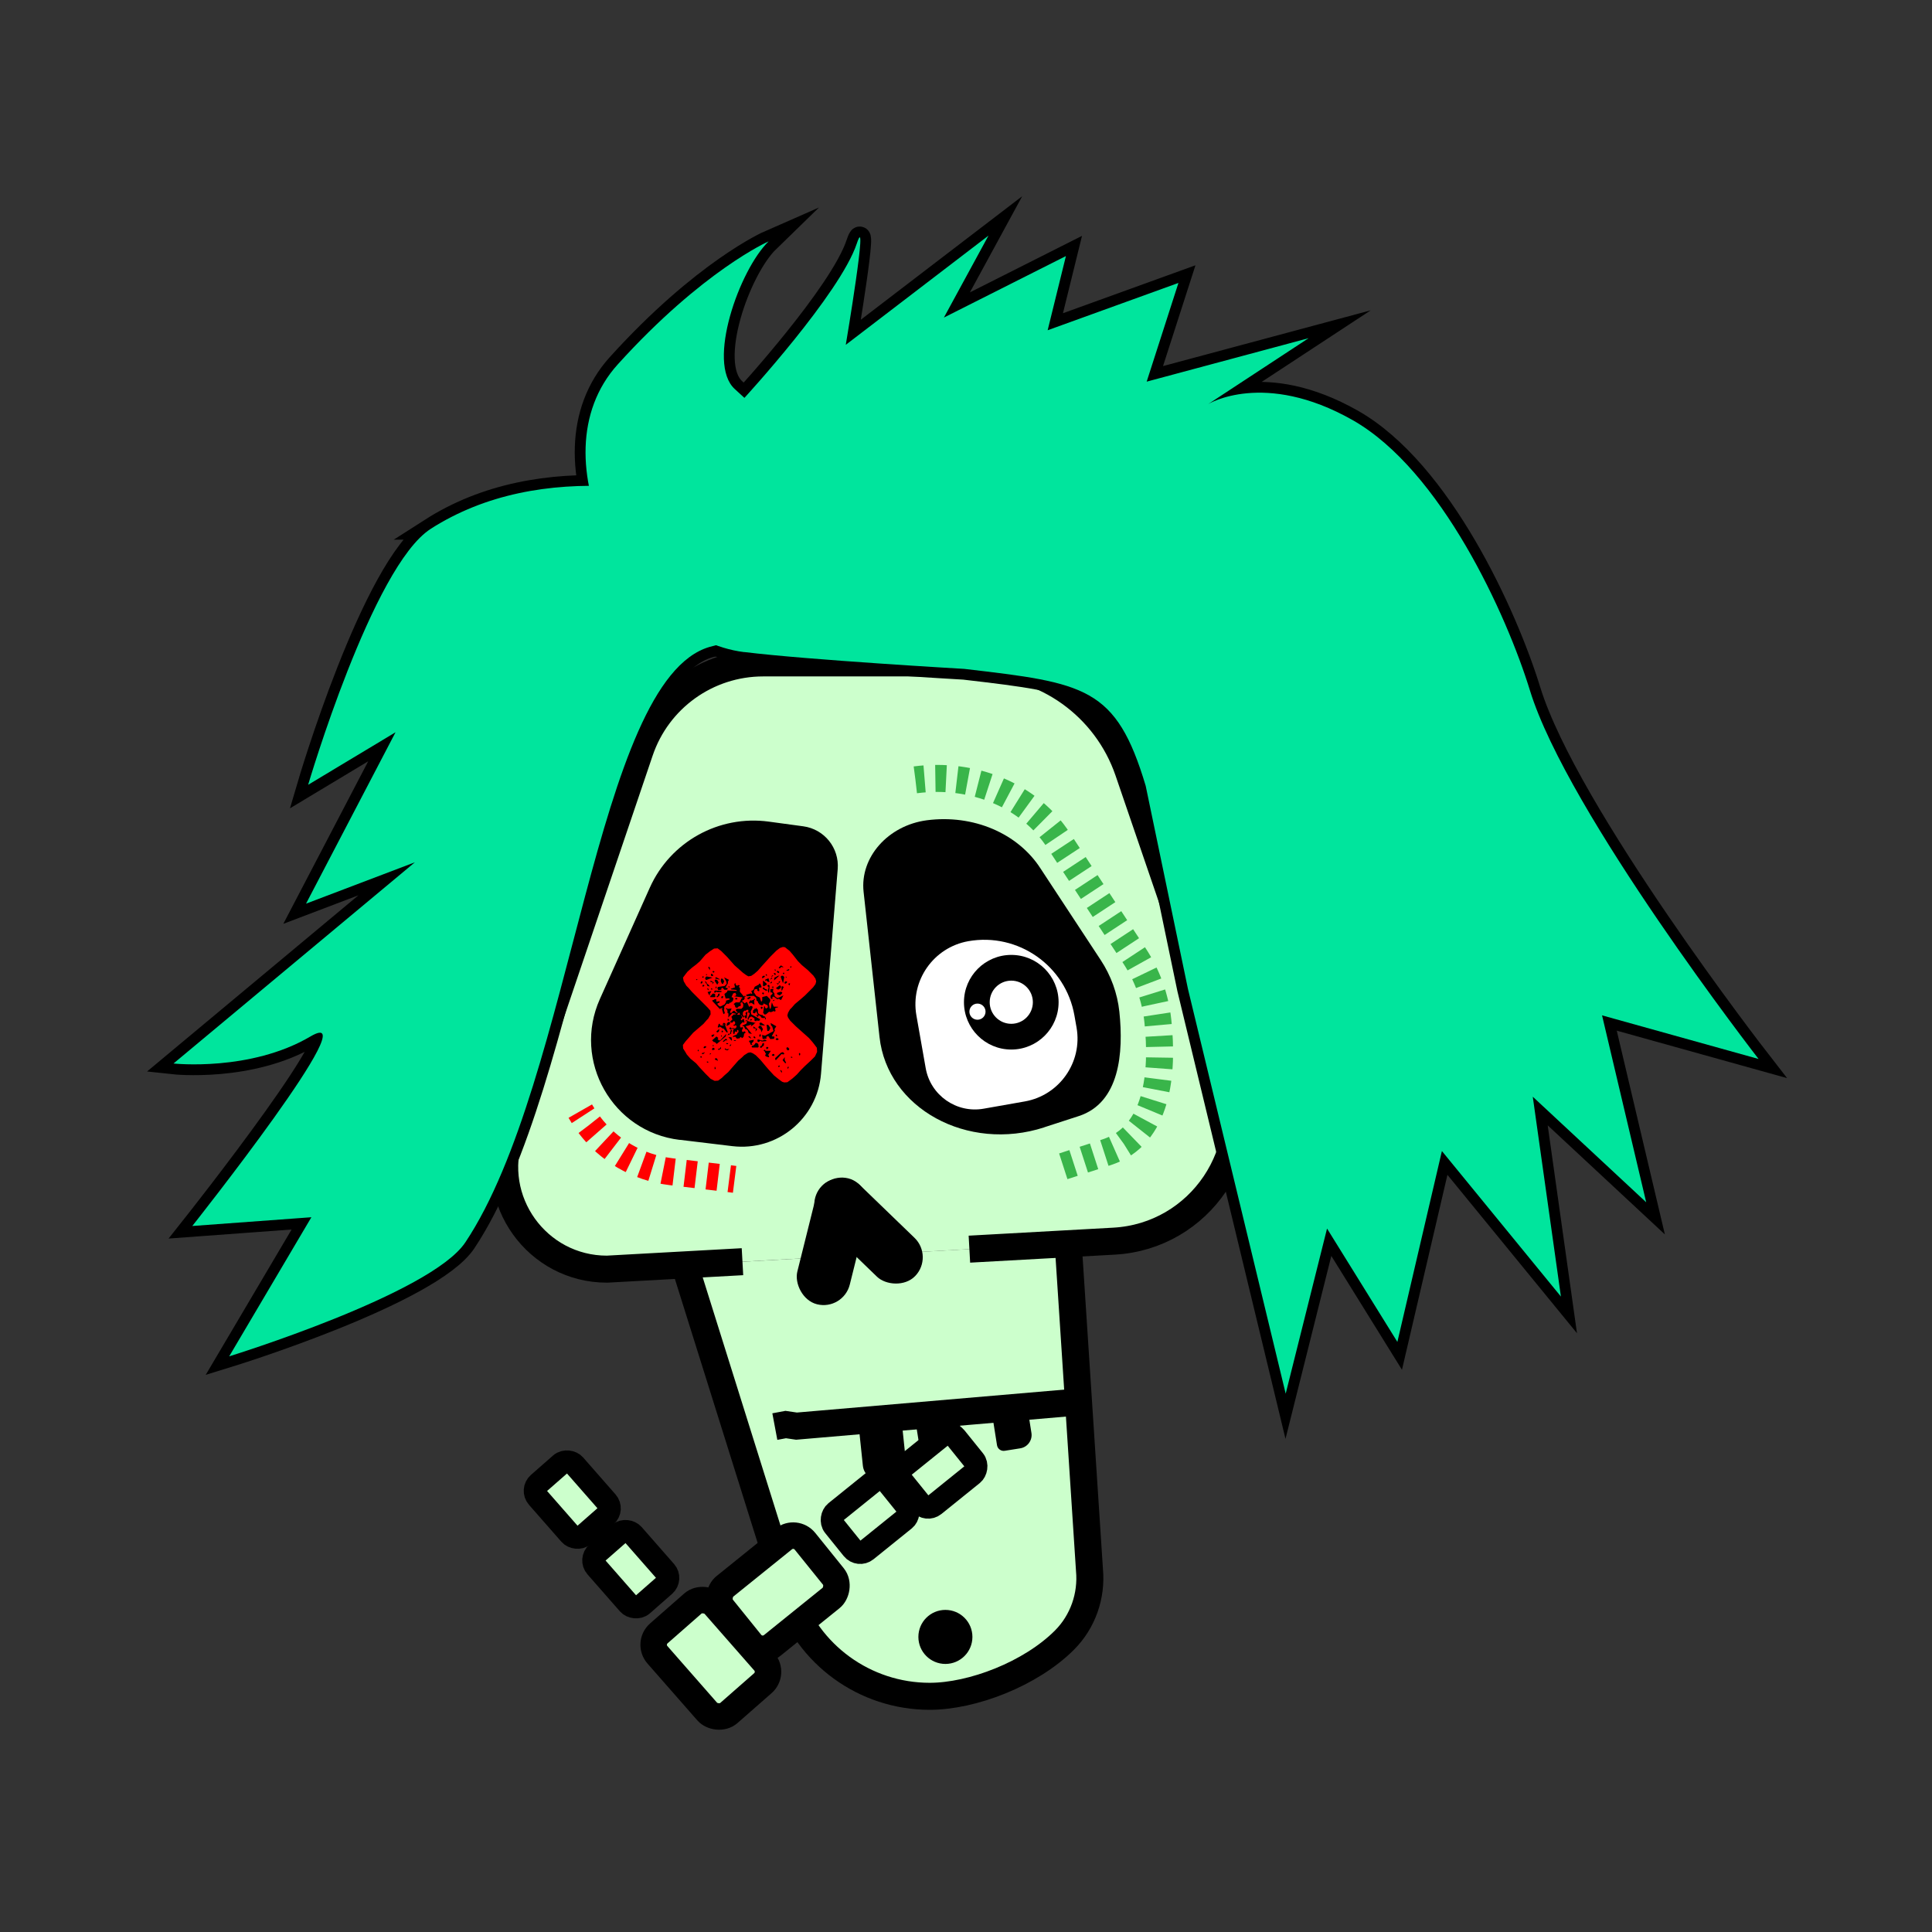 <?xml version="1.0" encoding="UTF-8"?>
<svg xmlns="http://www.w3.org/2000/svg" viewBox="0 0 256 256">
  <rect x="0" y="0" width="256" height="256" fill="#333333" stroke="none"/>
  <defs>
    <style>
      .cls-1 {
        stroke-width: 3.01px;
      }

      .cls-1, .cls-2, .cls-3, .cls-4, .cls-5, .cls-6, .cls-7 {
        stroke-miterlimit: 10;
      }

      .cls-1, .cls-2, .cls-4, .cls-6 {
        stroke: #000;
      }

      .cls-1, .cls-2, .cls-8 {
        fill: #cfc;
      }

      .cls-2 {
        stroke-width: 3.51px;
      }

      .cls-3 {
        stroke-dasharray: 1.47 1.47;
      }

      .cls-3, .cls-5 {
        stroke: red;
      }

      .cls-3, .cls-5, .cls-6, .cls-7 {
        fill: none;
        stroke-width: 3.58px;
      }

      .cls-9 {
        isolation: isolate;
      }

      .cls-10 {
        fill: #00e59d;
        mix-blend-mode: hard-light;
      }

      .cls-11 {
        fill: #fff;
      }

      .cls-4 {
        fill: #96bd96;
        stroke-width: 2.86px;
      }

      .cls-12 {
        fill: red;
      }

      .cls-7 {
        stroke: #39b54a;
        stroke-dasharray: 1.43;
      }
    </style>
  </defs>
  <g class="cls-9">
    <g id="Layer_1">
      <g>
        <path class="cls-8" d="M128.45,165.52l19.15-1.06c11.44-.63,19.1-12.01,15.4-22.85l-13.49-39.42c-2.94-8.58-11-14.35-20.07-14.35h-28.32c-7.4,0-13.97,4.71-16.34,11.72l-17.18,50.72c-2.98,8.78,3.56,17.89,12.83,17.89l17.95-.99"/>
        <path class="cls-8" d="M141.54,164.79l2.82,43.23c.32,3.43-.87,6.85-3.3,9.29-2.24,2.25-5.31,4.12-8.51,5.42-3.2,1.3-6.55,2.04-9.36,2.04-8.58,0-16.19-5.52-18.84-13.68l-13.63-43.48"/>
        <path class="cls-6" d="M128.45,165.52l19.15-1.06c11.44-.63,19.1-12.01,15.4-22.85l-13.49-39.42c-2.94-8.58-11-14.35-20.07-14.35h-28.32c-7.4,0-13.97,4.71-16.34,11.72l-17.18,50.72c-2.98,8.78,3.56,17.89,12.83,17.89l17.95-.99"/>
        <path class="cls-6" d="M141.54,164.79l2.82,43.23c.32,3.43-.87,6.85-3.3,9.29-2.24,2.25-5.31,4.12-8.51,5.42-3.2,1.3-6.55,2.04-9.36,2.04-8.58,0-16.19-5.52-18.84-13.68l-13.63-43.48"/>
        <path d="M138.37,149.37l4.56-1.48c5.43-1.76,5.97-8.35,5.39-13.84-.26-2.44-1.12-4.79-2.47-6.84l-7.98-12.14c-3.02-4.68-8.94-7.18-15.06-6.38h0c-5.14.68-8.88,4.91-8.38,9.48l2.11,19.24c1.04,9.46,11.65,15.27,21.83,11.97Z"/>
        <g>
          <rect x="111.51" y="154.52" width="7.16" height="17.19" rx="3.58" ry="3.58" transform="translate(-82.2 132.59) rotate(-46)"/>
          <rect x="106.76" y="155.89" width="7.16" height="17.19" rx="3.58" ry="3.58" transform="translate(43.07 -21.81) rotate(14)"/>
        </g>
        <path d="M90.07,151.03l6.97.84c5.93.71,11.27-3.65,11.75-9.6l2.21-27.11c.23-2.8-1.77-5.29-4.56-5.67l-4.57-.62c-6.62-.9-13.04,2.67-15.77,8.76l-6.61,14.74c-3.67,8.19,1.65,17.6,10.57,18.67Z"/>
        <path class="cls-11" d="M130.21,124.23h0c6.7,0,12.13,5.44,12.13,12.13v1.63c0,4.66-3.79,8.45-8.45,8.45h-5.55c-3.65,0-6.62-2.97-6.62-6.62v-7.1c0-4.69,3.81-8.49,8.49-8.49Z" transform="translate(-21.49 24.98) rotate(-10)"/>
        <circle cx="134" cy="132.8" r="6.27"/>
        <circle class="cls-11" cx="129.52" cy="134.05" r="1.07"/>
        <circle class="cls-11" cx="134" cy="132.8" r="2.86"/>
        <path d="M114.17,188.91h5.73v6.09c0,.59-.48,1.07-1.07,1.07h-2.51c-1.19,0-2.15-.96-2.15-2.15v-5.01h0Z" transform="translate(-19.48 13.29) rotate(-6)"/>
        <path d="M123.96,187.73h2.51c.59,0,1.07.48,1.07,1.07v6.09h-5.73v-5.01c0-1.19.96-2.15,2.15-2.15Z" transform="translate(277.75 360.76) rotate(171)"/>
        <path d="M133.54,186.1h2.08c.49,0,.89.4.89.89v5.05h-4.76v-4.16c0-.98.8-1.78,1.78-1.78Z" transform="translate(296.19 354.83) rotate(171)"/>
        <circle cx="125.27" cy="216.9" r="3.58"/>
        <path class="cls-4" d="M57.07,70.08c-7.72,4.94-16.24,33.91-16.24,33.91l11.58-6.96-11.86,22.71,14.42-5.48-31.98,26.66s10.18,1.11,18.14-3.58c7.96-4.69-15.65,25.11-15.65,25.11l15.78-1.16-10.89,18.43s26.72-8.24,31.29-15.1c14.32-21.48,17.19-74.47,32.36-78.9,11.85-3.46,40.68-1.56,40.68-1.56,0,0-48.64-32.64-77.64-14.08Z"/>
        <path class="cls-4" d="M98.62,86.41c-15-1.84-28.07-25.64-16.76-38.13,11.3-12.49,19.99-16.3,19.99-16.3-3.88,3.77-8.27,16.12-4.49,19.57l1.28,1.17s12.67-13.78,14.89-20.45c1.62-4.87-1.46,13.42-1.46,13.42l18.91-14.47-5.91,10.86,16.17-8.15-2.42,9.83,17.33-6.27-4.21,13.08,21.46-5.76-13.3,8.73s7.38-4.53,19.12,2.12c11.74,6.65,20.45,25.88,23.51,35.84,4.99,16.22,30.29,48.82,30.29,48.82l-20.74-5.78,5.85,24.77-15.03-13.99,3.73,26.48-15.77-19.28-5.9,25.29-9.32-15.02-5.48,21.88-12.95-53.63-5.6-26.91c-3.92-13.12-8.01-13.63-24.05-15.5,0,0-20.72-1.19-29.13-2.23Z"/>
        <path class="cls-10" d="M57.07,70.08c-7.72,4.94-16.24,33.91-16.24,33.91l11.58-6.96-11.86,22.71,14.42-5.48-31.98,26.66s10.18,1.11,18.14-3.58c7.96-4.69-15.65,25.11-15.65,25.11l15.78-1.16-10.89,18.43s26.72-8.24,31.29-15.1c14.32-21.48,17.19-74.47,32.36-78.9,11.85-3.46,40.68-1.56,40.68-1.56,0,0-48.64-32.64-77.64-14.08Z"/>
        <path class="cls-10" d="M98.62,86.41c-15-1.84-28.07-25.64-16.76-38.13,11.3-12.49,19.99-16.3,19.99-16.3-3.88,3.77-8.27,16.12-4.49,19.57l1.28,1.17s12.67-13.78,14.89-20.45c1.62-4.87-1.46,13.42-1.46,13.42l18.91-14.47-5.91,10.86,16.17-8.15-2.42,9.83,17.33-6.27-4.21,13.08,21.46-5.76-13.3,8.73s7.38-4.53,19.12,2.12c11.74,6.65,20.45,25.88,23.51,35.84,4.99,16.22,30.29,48.82,30.29,48.82l-20.74-5.78,5.85,24.77-15.03-13.99,3.73,26.48-15.77-19.28-5.9,25.29-9.32-15.02-5.48,21.88-12.95-53.63-5.6-26.91c-3.92-13.12-8.01-13.63-24.05-15.5,0,0-20.72-1.19-29.13-2.23Z"/>
        <path class="cls-12" d="M106.64,141.27l-.54.54-.51.57-.57.51-.25.19-.44.32-.41.03-.28-.09-.44-.32-.63-.51-.7-.76-.44-.51-.66-.79-.63-.63-.38-.25-.32-.13-.32.06-.51.32-.28.28-.51.44-1.33,1.52-.54.47-.28.28-.51.38-.47.03-.54-.28-.66-.66-.79-.85-.47-.54-.76-.63-.47-.54-.16-.28-.32-.51-.03-.47.38-.51.51-.57.47-.54,1.36-1.17.44-.51.19-.19.32-.57-.03-.47-.35-.41-2.09-2.09-.47-.54-.28-.28-.35-.6-.09-.47.35-.47.25-.32.57-.51.54-.41.54-.47.73-.85.6-.47.54-.35.47-.03.47.35.79.79.98,1.11,1.11.98.44.32.28.16.38-.06.41-.28.47-.41.44-.51,1.23-1.36.79-.79.47-.35.38-.13.28.03.35.28.25.19.44.51.7.89.51.51.79.66.73.73.28.41.09.35-.09.35-.32.44-1.08,1.08-.54.47-.79.66-.41.47-.25.25-.25.44-.09.35.09.28.28.41.76.76,1.74,1.55.47.54.22.28.35.47.03.54-.28.6-.54.54-.82.76ZM93.83,128.15l.22.41.03-.28-.09-.16-.16.03ZM92.4,129.82v-.06s-.16-.03-.16-.03v.06s.09.09.09.09l.06-.06ZM93.23,129.51v-.13h-.13l-.06.06.03.03v.06l.09.03.06-.06ZM93.7,129.16v-.06h-.13l-.03.03v.06h.13l.03-.03ZM93.45,129.54v.19s.13.13.13.13l.82-.32-.79-.16-.16.16ZM93.04,130.27l.06-.19-.03-.03-.09-.03-.13.13v.19s.19-.06.19-.06ZM94.43,128.69v.13l.13.06.13-.13-.16-.09-.09.03ZM94.52,129.22l-.16-.16-.16-.03.03.28.22.03.06-.13ZM93.73,130.65l.32.06-.16-.22-.25-.19-.03-.16-.22-.16.16.35h.06s.13.32.13.32ZM93.35,130.58l-.09-.09-.19.06.03.16.09.03.16-.16ZM94.14,129.92l.03.22h.25l-.03.28.19-.25-.44-.25ZM94.81,129.51l-.03.16.57.13v-.06l-.44-.25-.09.03ZM95.03,130.49l.19-.32-.19-.32h-.06l-.03-.03-.16-.03-.09.16.35.54ZM93.67,131.03l.28.22-.06-.19-.09-.09-.13.06ZM95.54,129.67l-.03.35.16.35.16-.03.13-.32-.19-.32-.22-.03ZM94.3,130.96h-.06s-.03.09-.03.09l.09.09.13-.06-.13-.13ZM94.18,131.85l-.16-.09.25-.44-.51.13.19.38.22.03ZM95.95,129.51l.28.54.06.32-.28.28-.89.13-.06.19.13.25.41-.09-.03-.16.16-.09.28.28.35-.03.06-.13-.06-.13-.13.06-.09-.09.32-.57-.03-.16.16-.28-.63-.32ZM94.97,130.74h-.13l-.03.16.09.09.06-.25ZM94.84,131.44l.16-.03.06.06.54-.03v-.13s-.89-.06-.89-.06l-.09.22.06.06h.13s.03-.09.03-.09ZM94.81,132.04l-.06-.13.03-.16-.16-.09h-.19s-.35.41-.35.41l.06.06h.57s.09-.09.09-.09ZM95.16,131.69l-.03.22-.16.09v.13s.13,0,.13,0l.25-.25v-.25s-.19.06-.19.06ZM98.54,137.35l.06-.38.22-.16-.16-.16-.22.09.03.03-.13-.06-.03-.28.09-.03.06-.25-.13-.06-.16.09-.06-.06.03-.03-.13-.13.09-.09-.03-.09.35-.35.16.09.06-.06v-.13l-.09-.03.06-.06-.03-.22-.16.03-.16.16-.09-.09v-.13l.16-.09v-.19l-.16-.16.13-.19-.09.16.32.32.06-.06-.03-.16-.13-.13v-.32l.19-.25h.19l.19-.13.16.03v.25s-.03.03-.03.03h-.06v.06l.03.03.16-.03.09.16-.32.7.09-.03-.03.03-.03.09.16-.03.03-.03v-.06l-.03-.03h-.06l.32-.25h.13l.35.22.03.35.22.03.03-.09h.13l.06.06.28-.09-.03-.16-1.14-.63-.06-.38.25-.51-.06-.19-.22-.03-.19.13-.28-.66-.32.19-.28-.28h-.06l.03-.09.22-.09.13-.25-.03-.03v-.06l-.06-.06.25-.06-.16-.09-.16.09-.19-.25-.32-.38.03-.47-.16-.16.13-.19-.19-.06-.16.09h-.06l-.13-.13-.06-.25-.13.19.09.41-.57.19.09.09.63.06.13.13-1.27-.06-.06.19-.35.28.16.6.41-.03.19.13-.57.19.03.16-.19.32-.54.28-.16-.03-.25-.25.03-.16.16-.03.09-.09v-.13s-.44.06-.44.06v-.32l-.03-.03-.22.03-.09.09h-.13s-.06.13-.06.13l1.01,1.08.09-.09.25-.06-.06.19.19.63.19-.13-.13-.44.06-.13-.03-.28.35-.41.28.03.13-.19.06.06.32-.25.09-.28-.06-.19-.16-.03-.03-.03.22-.47.28-.09.13.25-.09.16h-.13l-.06.06,1.01.13.03-.03.06.13-.13.06-.09.16.03.03-.13.13v.13s-.06.06-.06.06h-.51l-.28.22.16.16.06.25.16.09.16-.03.13-.13v-.06l.16.03.13-.13-.06-.32.16-.09.03-.09.19.38-.03.35-.22.22h-.63l-.13.19.19.25.16.03-.25.06-.28-.28-.19.06-.13.19-.19.06-.06-.13.22-.47-.57.06-.03-.09h-.13l-.03.09.13.06.09.22-.03.16.06.13.09.03-.03.54.54-.6.47.09-.06.06v.06s-.22-.03-.22-.03l-.32.32.13.32-.03.09-.19.13-.06.19.25.06.22-.22h.06l.13.19-.03.22-.25.13.16.09.22-.09.09.22-.16.22-.03-.03-.09.03-.19-.06-.19.06-.16-.16-.16.09.06.13.16.09-.13.57-.22-.03-.09.22.47-.22.03-.28.09-.03-.03-.16-.13-.06.13-.13.19.06.16-.09-.19.25.03.41.09.09.09-.09.03-.22.06-.06.16.09.09-.09-.03-.16.09-.03.09.03.03.28-.09.03-.16.28-.41.16-.13.19.35-.09.22.28.38-.06.06-.13.16-.03v.13h.13s.13-.13.13-.13ZM96.55,130.68l-.03.09.09.09h.06l-.06-.19h-.06ZM95.57,132.16l.03.09.09.03.13-.13v-.13l-.09-.03-.13.06-.03.09ZM97.43,132.39l.13.06.13-.06.03-.09-.16-.09-.16.09.03.09ZM101.07,129.32l-.09.16.03.16.35-.22-.06-.13-.22.03ZM101.48,129.1l-.03.09.09.09h.06s.06-.06.06-.06l-.13-.13h-.06ZM102.75,133.59l.06-.06.22-.03.09-.09-.6-.03-.25-.57-.13.76-.13.13-.13-.7.19-.38-.03-.22-.44-.44-.6.16v.44l-.13.19-.19-.57-.47-.22-.35-.54.09-.09-.03-.09.09-.16.35-.03-.03.16.13.13.16-.03-.06-.44.35-.03-.03-.22-.09-.09v-.13s-.16-.09-.16-.09l-.09.16-.13.06-.41.22-.16.41-.32.19.09.09.06.25-.03.03-.16-.09-.63.19.13.19.89-.06.32.25.06.38.22.16-.06.06.25.32.28.09.19-.06.03-.16.03-.03.51.25.06.25-.25.19-.13-.13v-.13l-.13-.06-.13.89.25.25.06-.06h.06l.41-.35.25.06.41-.16.09.09h.06l.06-.19-.09-.16.03-.03v-.06ZM95.38,136.02l.41.28h.06l.03-.03.38.51.09.03.09-.03-.35-.92.06-.19-.22-.16-.22.22.13.06.13-.06.03.03-.25.13-.03-.03-.06.06v-.06s-.03.03-.03.03l-.16-.03-.09-.09.03-.09-.09-.03-.09.03-.13.44.16.03.13-.13ZM102.62,128.46v.06s.06.06.06.06l.09.03.03-.03v-.06l-.03-.03-.16-.03ZM101.1,129.98v.63l.09.09.41-.22-.03-.16-.44-.38-.03.03ZM101.83,129.63l-.41.16-.06.25.16-.16.19.19.25.06-.13-.51ZM99.49,132.16l-.16-.09-.32.19.03.09.13.06.28-.16.03-.09ZM103.19,128.21l.03.09.16-.03.16-.16.13.06.16-.03-.35-.22-.28.28ZM96.42,135.23l.22-.03-.09-.16-.13-.06v.25ZM102.81,129.1l-.09-.16h-.19v.06s.16.22.16.22l.13-.13ZM94.46,137.38l.22-.28-.16-.03-.03.03h-.06l-.16.09.03.16.16.03ZM103.22,128.88l.06-.06-.16-.16h-.19l.06.19.22.09v-.06ZM102.33,129.25l-.09.09v.13s.25-.25.25-.25l-.16.03ZM95.28,136.62l.03-.28-.38.32.06.13h.13l.16-.16ZM92.59,139.25l-.03-.16h-.06l-.06.13.09.09.06-.06ZM102.24,129.54l-.22.28.32-.19-.09-.09ZM96.26,135.96l.38-.19.13-.25-.19-.13-.25.19-.06.38ZM101.64,131.22l-.06-.13-.16-.03-.06-.06h-.06s-.03-.16-.03-.16l-.16.03-.03.16.47.28.09-.09ZM99.87,132.48l-.16.03-.09.09-.13-.06-.13.06-.13.32.13.06.13-.13.47.28-.03-.6.09-.03v-.13s-.09-.03-.09-.03l-.06.13ZM93.57,138.77l-.03-.16-.25.06-.06.13.03.09h.13l.19-.13ZM97.94,134.16l.13.25-.13.06-.28-.03.28-.28ZM102.94,129.35v.06l-.32.13-.06.38.73-.66-.35.09ZM94.37,137.86l.22.22h.13s.25.25.25.25l1.2-1.01.06-.32-.79.85h-.19s-.16-.16-.16-.16l.09-.16-.25-.19-.57.51ZM95.6,136.69l.03.09.16-.03.03-.09-.13-.13-.09.16ZM102.11,130.3h.06s.13-.13.13-.13v-.06s-.09-.03-.09-.03l-.13.13.03.09ZM101.99,130.61l-.19-.13-.09.09v.13l.09.03.06.13-.13.38.09.28h.06l.03-.03.06-.89ZM101.23,131.63l-.03-.09-.09-.03-.13.06v.06s.13.13.13.13h.06s.06-.13.06-.13ZM93.01,139.66l.16.03.22-.22-.03-.03h-.06l-.06.06-.22.03v.13ZM98.44,134.16l-.13.19.13-.19ZM103.76,128.91l-.03.09.06.06h.13v-.13l-.06-.06-.03.03h-.06ZM104.14,128.59l.28.03.16-.09v-.06s-.06-.06-.06-.06l-.38.19ZM95.54,137.32l.13.06v-.06s-.09-.16-.09-.16l-.06.06.03.09ZM104.74,128.05l-.03.16h.13l.03-.16h-.13ZM93.16,139.63v.06l-.03-.03.03-.03ZM93.01,140.1l-.03-.09-.06-.06-.16.09.09.09h.13l.03-.03ZM103.76,129.29h-.19l-.13.13.32.89.16-.85-.16-.16ZM94.55,138.62l.03-.09-.03-.03h-.13v.06s-.03.03-.03.03l.16.03ZM98.86,134.5l-.25.13.19.32.03.03.13-.13.06-.82-.25.19.09.28ZM102.4,130.71l-.16.09.16.09.16-.09-.16-.09ZM103.19,130.3h-.32l.22.16.32-.44-.22.03v.25ZM103.09,132.23h-.13l-.32-.25-.03-.35-.19-.25.06-.38-.41.09.03.41h.19l.09.16-.28.28.03.35.16.09.09-.09-.06-.13.09-.09h.13l.47.35.16-.09.32.19.32-.63-.73.35ZM94.4,139.15l.25-.06.06-.13-.19-.13-.09.03-.09.16.06.13ZM104.11,129.38v.13h.06s.03.03.03.03l.03-.03v-.06s-.13-.06-.13-.06ZM100.5,134.5l.25.13.16.22.25.06.16-.09.06.25h.06l.03-.03v-.13s-.09-.16-.09-.16l.03-.03-.28-.09-.06-.13h-.13l-.03-.03-.03.03-.32-.13-.13-.19v-.38l-.25-.25-.09.16-.06-.06h-.06l-.03.16h-.13l-.06.38.22.09.16-.09-.03-.09.09-.09.25.51-.25-.06.16.28.13-.06.03-.16ZM94.21,139.66v-.06s-.09-.03-.09-.03l-.09.09v.06s.19-.06.19-.06ZM103.47,130.65l-.16-.09-.51.38.32.19.32-.19v-.06s.03-.03.03-.03v-.19ZM96.39,137.86l-.19-.25-.44.38.13.06.28-.22.22.03ZM96.99,137.83l-.06-.38-.41-.03.41.47.06-.06ZM98.89,135.36l.03-.22h-.06l-.09.16.13.06ZM103.98,130.14l-.03.09.03.09.09.03.19-.13.03-.16-.16-.03-.16.09ZM98.32,135.93l.25.06.19.38.09.03.06-.06.09.16.09.03.13.38.41.09-.82-1.01.22-.09.03.03.51-.19-.09.28.44-.32v-.06s.22-.09.22-.09l-.98-.22-.19-.19.03.28-.06.06-.03.16-.6.28ZM95.12,139.06l.13.06.28-.16v-.25s-.19.25-.19.25h-.13l-.09.09ZM100.79,133.52l.06.13.06.06.16-.16-.06-.13-.16-.03-.06.13ZM103.85,130.77l-.16-.09h-.06s-.06.06-.06.06l-.03.47.03.03h.06s.22-.47.22-.47ZM93.83,140.8l.03-.09-.03-.03-.16-.03v.13l.16.03ZM103.6,131.66l.06-.19-.25-.06-.47.16.06.19.32.13.28-.22ZM99.39,135.23l.16-.03.09-.09-.09-.09-.16.09v.13ZM96.48,138.33v-.06l-.03-.03-.16-.03-.09.09.13.06.16-.03ZM104.52,130.3l-.06.13.13.13.06-.06.03-.22-.16.03ZM101.73,133.14l-.03.03v-.06l.03.03ZM102.59,132.54l.03-.03-.09-.03-.16.16.22-.03v-.06ZM96.17,138.9l-.16.09.13.13.25.06.25-.19-.44.06-.03-.16ZM95.09,140.61v-.19l-.09-.16-.19-.06-.09.16.09.09h.13l.16.16ZM97.56,137.95l-.13-.13h-.13l-.09.09.35.03ZM96.9,138.36l-.16.09-.06.13.03.03h.06s.09-.09.09-.09l.03-.16ZM101.48,134.35l-.03.03-.03-.03h.06ZM100.12,136.66l.22-.28-.51-.38v.25l.28.03.03.03-.03.35ZM94.81,141.65l.03-.09-.06-.13-.03-.09-.06.06v.25h.13ZM100.88,135.52l-.09-.03-.13.06-.03.09.06.19.63.06v-.06l-.44-.32ZM100.88,136.78l.22-.41-.25-.44h-.25l-.13.19.35.35.06.32ZM99.52,137.64l-.06-.19-.16-.16-.16.09.38.25ZM99.71,138.46l-.13-.19.25-.25.06-.25-.63.13v.13l.13.13.06.25.25.06ZM100.09,137.45l-.13-.13-.16.09.16.16h.13v-.13ZM101.58,135.77l.09.85.22-.03.19-.38-.25-.38-.25-.06ZM102.56,137.64l.06-.19-.06-.13-.16.03-.13-.06.41-.73-.06-.19.25-.38-.76-.44.06.32.16.16.16.6-1.11.6-.41-.09.09.54.51-.06-.03-.22.25-.13.28.41.47-.03ZM100.82,137.22l-.03-.16h-.13l-.06.19.09.16.13-.19ZM101.54,137.95v-.13s-.25-.06-.25-.06l-.25.13-.6-.16-.09.09.06.25h.13l.25-.19.13.13.63-.06ZM100.53,138.71l-.06-.38-.19-.13h-.19l-.06.19-.03-.03-.19.19-.16.03-.06.13.09.09h.76l.09-.09ZM101.23,138.52v-.32h-.06s-.16.09-.16.09l-.03.16-.06.06v.06s-.19.06-.19.06v.19l.16.03.09-.16h.06l.19-.19ZM102.97,137.35l-.03-.22-.13-.06-.03.09.03.09.16.09ZM101.54,138.77l-.03.09.06.13.09.03.16-.16-.03-.09-.13-.06-.13.06ZM101.86,140.1l.06-.13-.13-.19.35-.54h-.7s-.06-.13-.06-.13h-.13l-.06.13.16.09.03.16.13.13-.13.19.09.16.38.13ZM102.78,137.67l.03.09.13.06.16-.03.09-.09-.22-.16-.19.13ZM102.59,139.88l.03-.09-.03-.09-.13-.06-.19.13.03.09.13.06.16-.03ZM103.95,139.66l-.19-.25-.25.06-.79.73v.19l.09.09.76-.82.19.06.19-.06ZM104.55,139.12l.03-.16-.19-.19-.16.03-.03.16.09.16.13.06.13-.06ZM104.17,140.83l-.19-.38v-.38l-.28.41.35.41.13-.06ZM103.32,141.3v-.06s-.06-.06-.06-.06l-.16.09.03.09.09.03.09-.09ZM104.9,140.17l.09-.03v-.06s-.03-.03-.03-.03l-.09-.03-.13.06.16.09ZM103.63,142.06l-.06-.19-.22-.09.19.32h.06l.03-.03ZM105.91,139.53l-.06.13.06.19.09-.03.03-.09v-.13l-.06-.06h-.06ZM104.42,141.59l.09-.16-.03-.09h-.06s-.09.16-.09.16l.03.09h.06Z"/>
        <path class="cls-7" d="M140.89,154.54l5.74-1.86c6.84-2.22,7.52-10.52,6.79-17.42-.33-3.08-1.4-6.03-3.1-8.61l-10.05-15.29c-3.8-5.89-11.26-9.04-18.97-8.03h0"/>
        <g>
          <path class="cls-5" d="M76.89,147.23c.12.21.24.41.37.61"/>
          <path class="cls-3" d="M78.09,149.05c2.5,3.3,6.29,5.66,10.86,6.21l6.95.83"/>
          <line class="cls-5" x1="96.63" y1="156.18" x2="97.34" y2="156.27"/>
        </g>
        <polyline class="cls-6" points="141.34 185.9 105.54 188.97 104.11 188.76 102.67 189.03"/>
      </g>
      <g>
        <rect class="cls-2" x="98.04" y="203.94" width="10.03" height="14.05" rx="2.01" ry="2.01" transform="translate(3.54 423.62) rotate(-128.88)"/>
        <rect class="cls-1" x="112.03" y="196.28" width="6.52" height="9.13" rx="1.3" ry="1.3" transform="translate(31.31 416.67) rotate(-128.88)"/>
        <rect class="cls-1" x="121.03" y="190.28" width="6.52" height="9.13" rx="1.3" ry="1.3" transform="translate(50.63 413.91) rotate(-128.88)"/>
      </g>
      <g>
        <rect class="cls-2" x="89.18" y="212.71" width="10.03" height="14.05" rx="2.01" ry="2.01" transform="translate(309.89 322.83) rotate(138.75)"/>
        <rect class="cls-1" x="80.32" y="203.37" width="6.52" height="9.13" rx="1.3" ry="1.3" transform="translate(283.52 309.15) rotate(138.75)"/>
        <rect class="cls-1" x="72.56" y="194.13" width="6.52" height="9.13" rx="1.3" ry="1.3" transform="translate(263.84 298.1) rotate(138.75)"/>
      </g>
    </g>
  </g>
</svg>